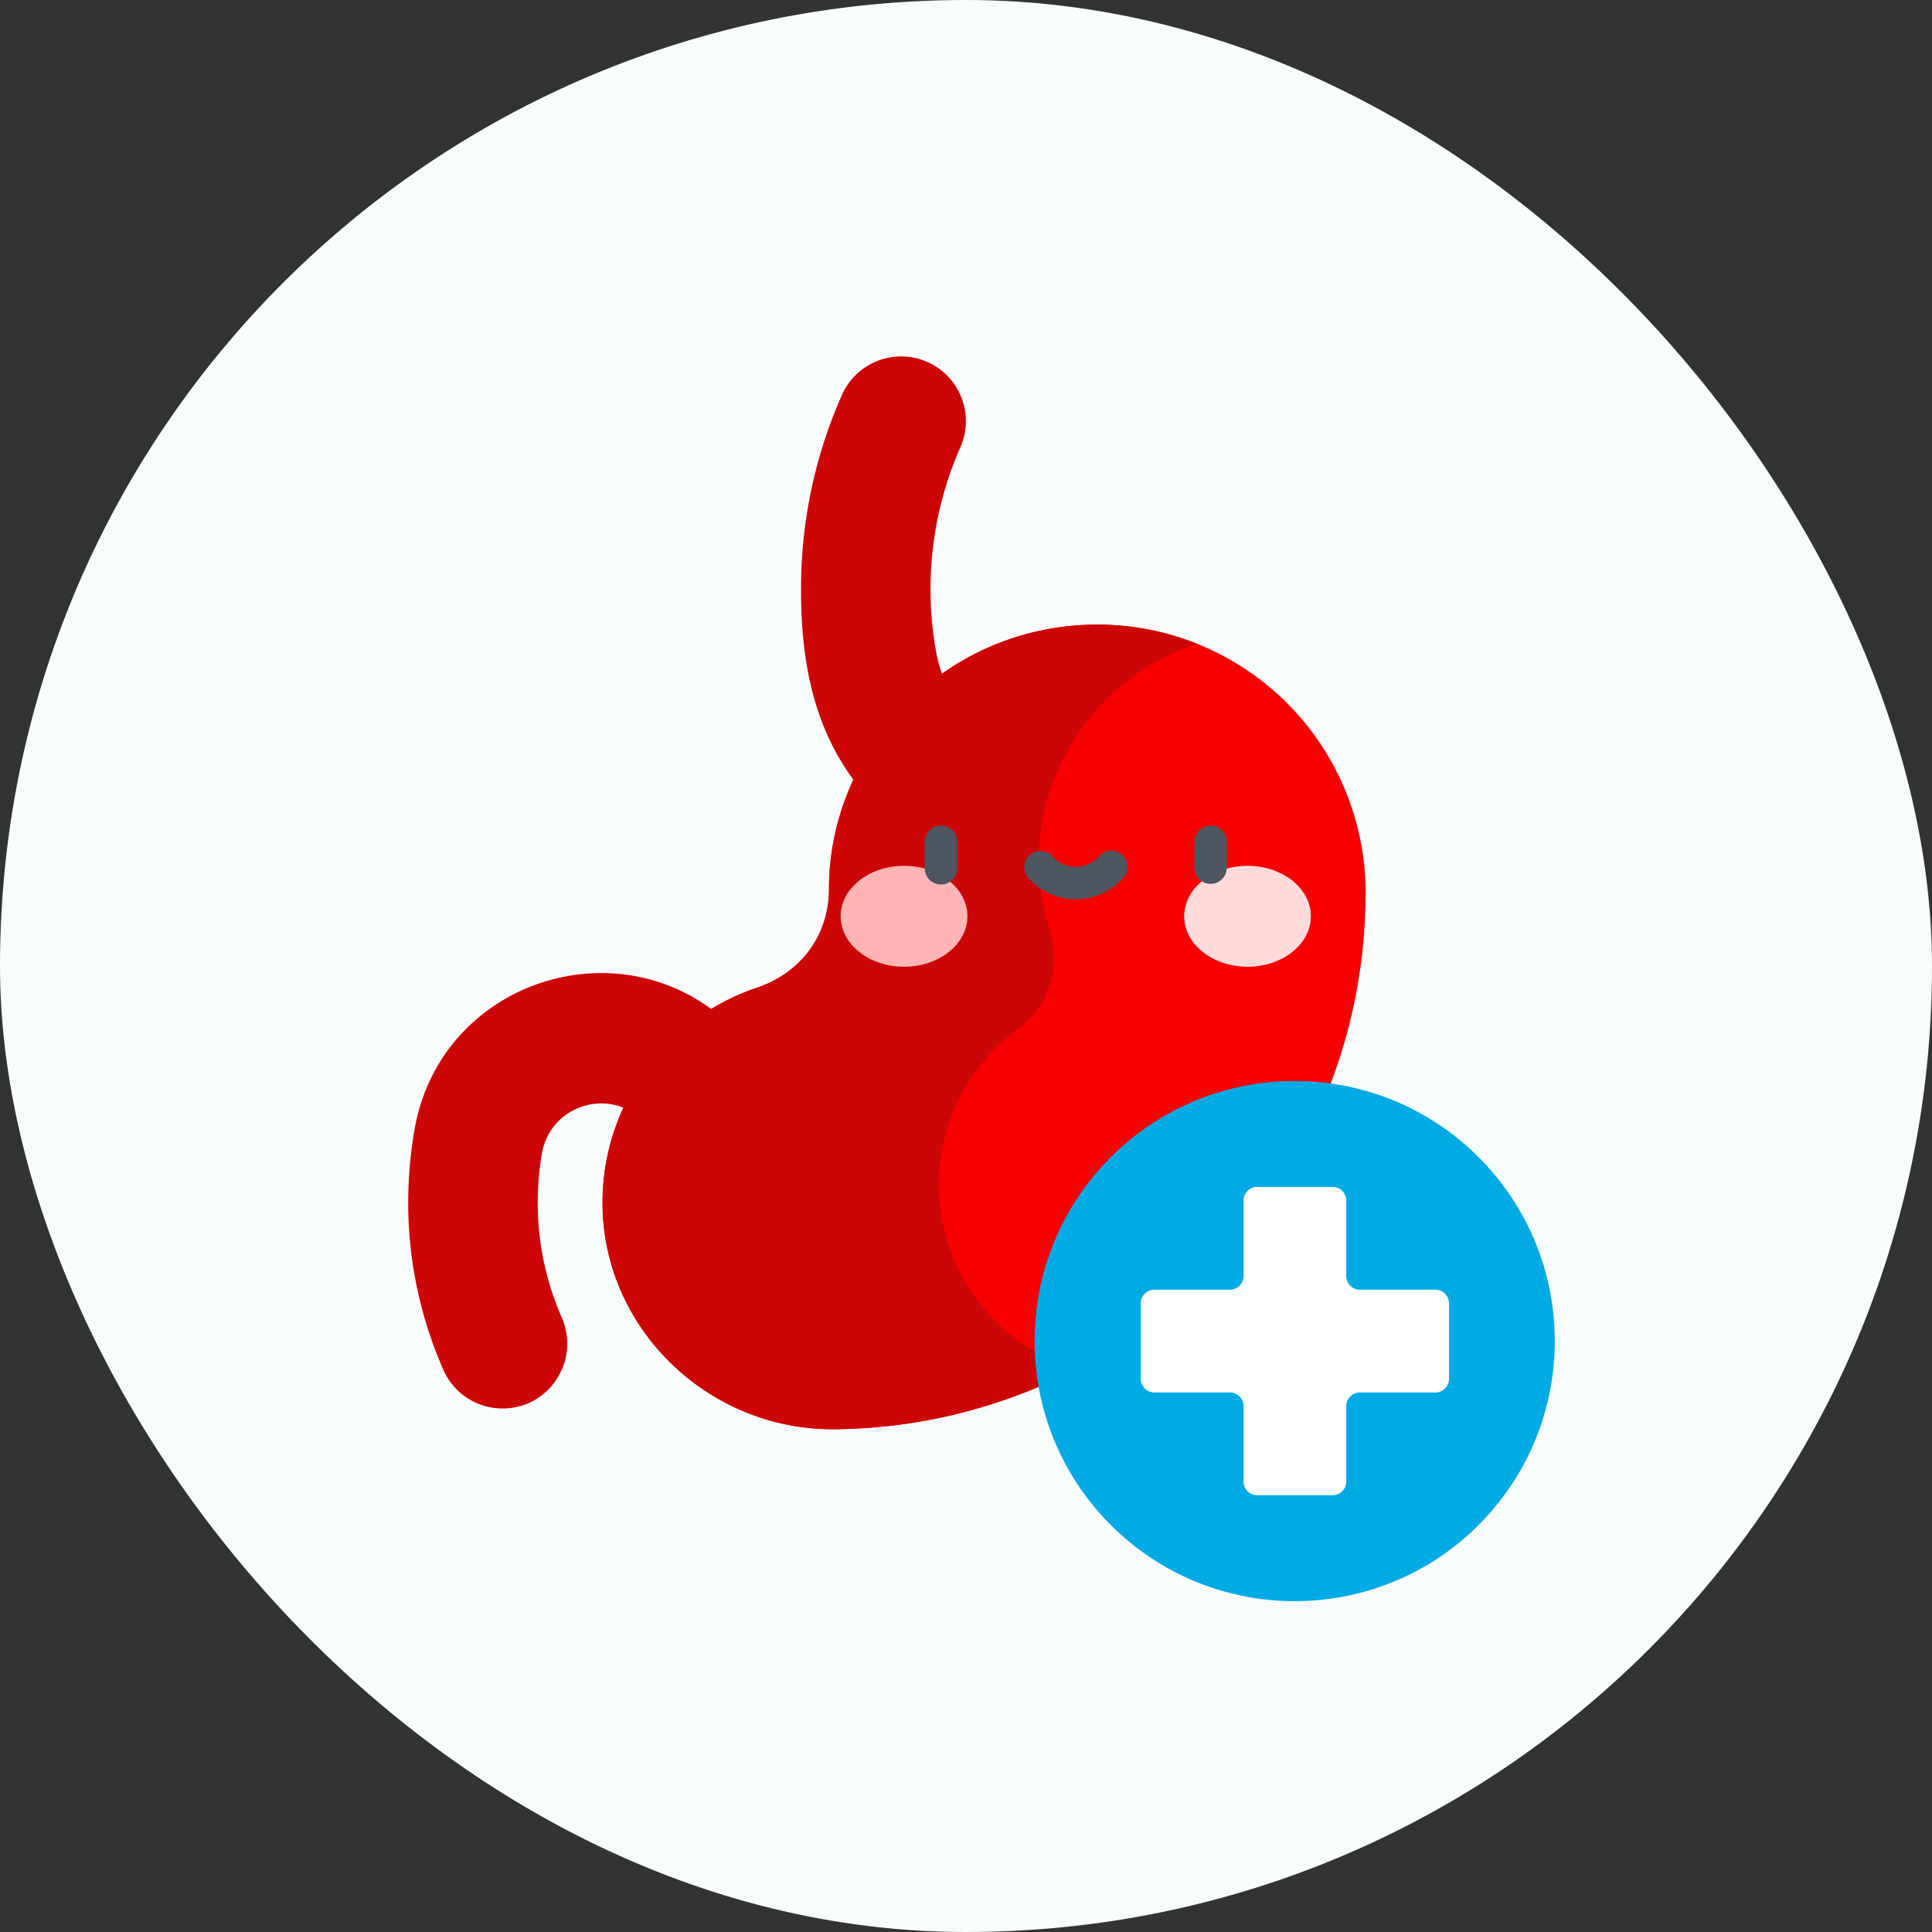 <svg width="76" height="76" fill="none" xmlns="http://www.w3.org/2000/svg"><rect width="100%" height="100%" fill="#333333" stroke="none"/><rect width="76" height="76" rx="38" fill="#F8FCFD"/><g clip-path="url(#clip0_161_3219)"><path d="M36.82 25.615a13.844 13.844 0 01.958-8.018 2.547 2.547 0 00-4.66-2.058 18.754 18.754 0 00-1.606 7.425c-.033 3.219.55 6.138 2.72 8.516.175.192.356.375.543.55l3.608-3.608a4.795 4.795 0 01-1.563-2.807zM28.873 40.46c-4.245-4.245-11.522-1.96-12.562 3.952a16.76 16.76 0 00-.252 3.067 16.274 16.274 0 001.389 6.422 2.537 2.537 0 002.323 1.505c1.847 0 3.061-1.896 2.323-3.588a11.235 11.235 0 01-.94-4.391c-.007-.693.048-1.374.16-2.039.319-1.895 2.634-2.648 3.992-1.29v.001l3.603-3.602-.036-.037z" fill="#CC0606"/><path d="M53.715 35.394c.001-.09.003-.181.003-.272 0 .09 0 .181-.003.272zm.003-.272c0-.091-.002-.182-.003-.272.002.09.003.18.003.272z" fill="#FF8E9E"/><path d="M53.716 34.85a10.553 10.553 0 00-6.627-9.526 10.521 10.521 0 00-3.92-.753c-5.96 0-10.558 4.847-10.558 10.395 0 1.873-1.157 3.325-2.83 3.886a8.92 8.92 0 00-6.078 8.549c.05 4.922 4.215 8.872 9.137 8.821a21 21 0 009.492-2.363c6.69-3.476 11.282-10.429 11.384-18.465.001-.09.004-.181.004-.272 0-.091-.002-.182-.004-.272z" fill="#F80000"/><path d="M37.343 49.053a7.631 7.631 0 012.673-8.567c1.212-.9 1.768-2.389 1.27-3.912-1.47-4.505.971-9.658 5.803-11.25a10.521 10.521 0 00-3.92-.753c-5.96 0-10.558 4.847-10.558 10.395 0 1.873-1.157 3.325-2.83 3.886a8.92 8.92 0 00-6.078 8.549c.05 4.922 4.215 8.872 9.137 8.821a21 21 0 009.492-2.363c-2.265-.7-4.182-2.415-4.99-4.806z" fill="#CC0606"/><path d="M35.563 38.029c1.377 0 2.493-.889 2.493-1.985 0-1.097-1.116-1.985-2.493-1.985-1.377 0-2.493.888-2.493 1.985 0 1.096 1.116 1.985 2.493 1.985z" fill="#FFB5B5"/><path d="M49.075 38.029c1.376 0 2.492-.889 2.492-1.985 0-1.097-1.116-1.985-2.492-1.985-1.377 0-2.493.888-2.493 1.985 0 1.096 1.116 1.985 2.493 1.985z" fill="#FFDBDB"/><path d="M37.016 32.477a.637.637 0 00-.637.636v1.02a.637.637 0 101.273 0v-1.02a.637.637 0 00-.636-.636zm10.605 0a.637.637 0 00-.637.636v1.02a.637.637 0 001.274 0v-1.02a.637.637 0 00-.637-.636zm-3.485 1.145a.637.637 0 00-.898.062 1.218 1.218 0 01-1.836 0 .637.637 0 00-.96.837 2.491 2.491 0 003.756 0 .637.637 0 00-.062-.899z" fill="#4E5660"/><path d="M58.164 59.99c3.996-3.996 3.996-10.474 0-14.47-3.995-3.995-10.473-3.995-14.469 0-3.995 3.996-3.995 10.474 0 14.47 3.996 3.995 10.474 3.995 14.47 0z" fill="#00AAE4"/><path d="M52.96 50.198v-2.97a.536.536 0 00-.537-.536h-2.97a.536.536 0 00-.536.536v2.97c0 .296-.24.536-.536.536h-2.97a.536.536 0 00-.535.536v2.97c0 .296.24.536.536.536h2.97c.295 0 .535.24.535.536v2.97c0 .296.24.536.536.536h2.97c.296 0 .536-.24.536-.536v-2.97c0-.296.24-.536.536-.536h2.97c.296 0 .536-.24.536-.536v-2.97a.536.536 0 00-.536-.536h-2.97a.536.536 0 01-.536-.536z" fill="#fff"/></g><defs><clipPath id="clip0_161_3219"><path fill="#fff" transform="translate(13 13)" d="M0 0h51v51H0z"/></clipPath></defs></svg>